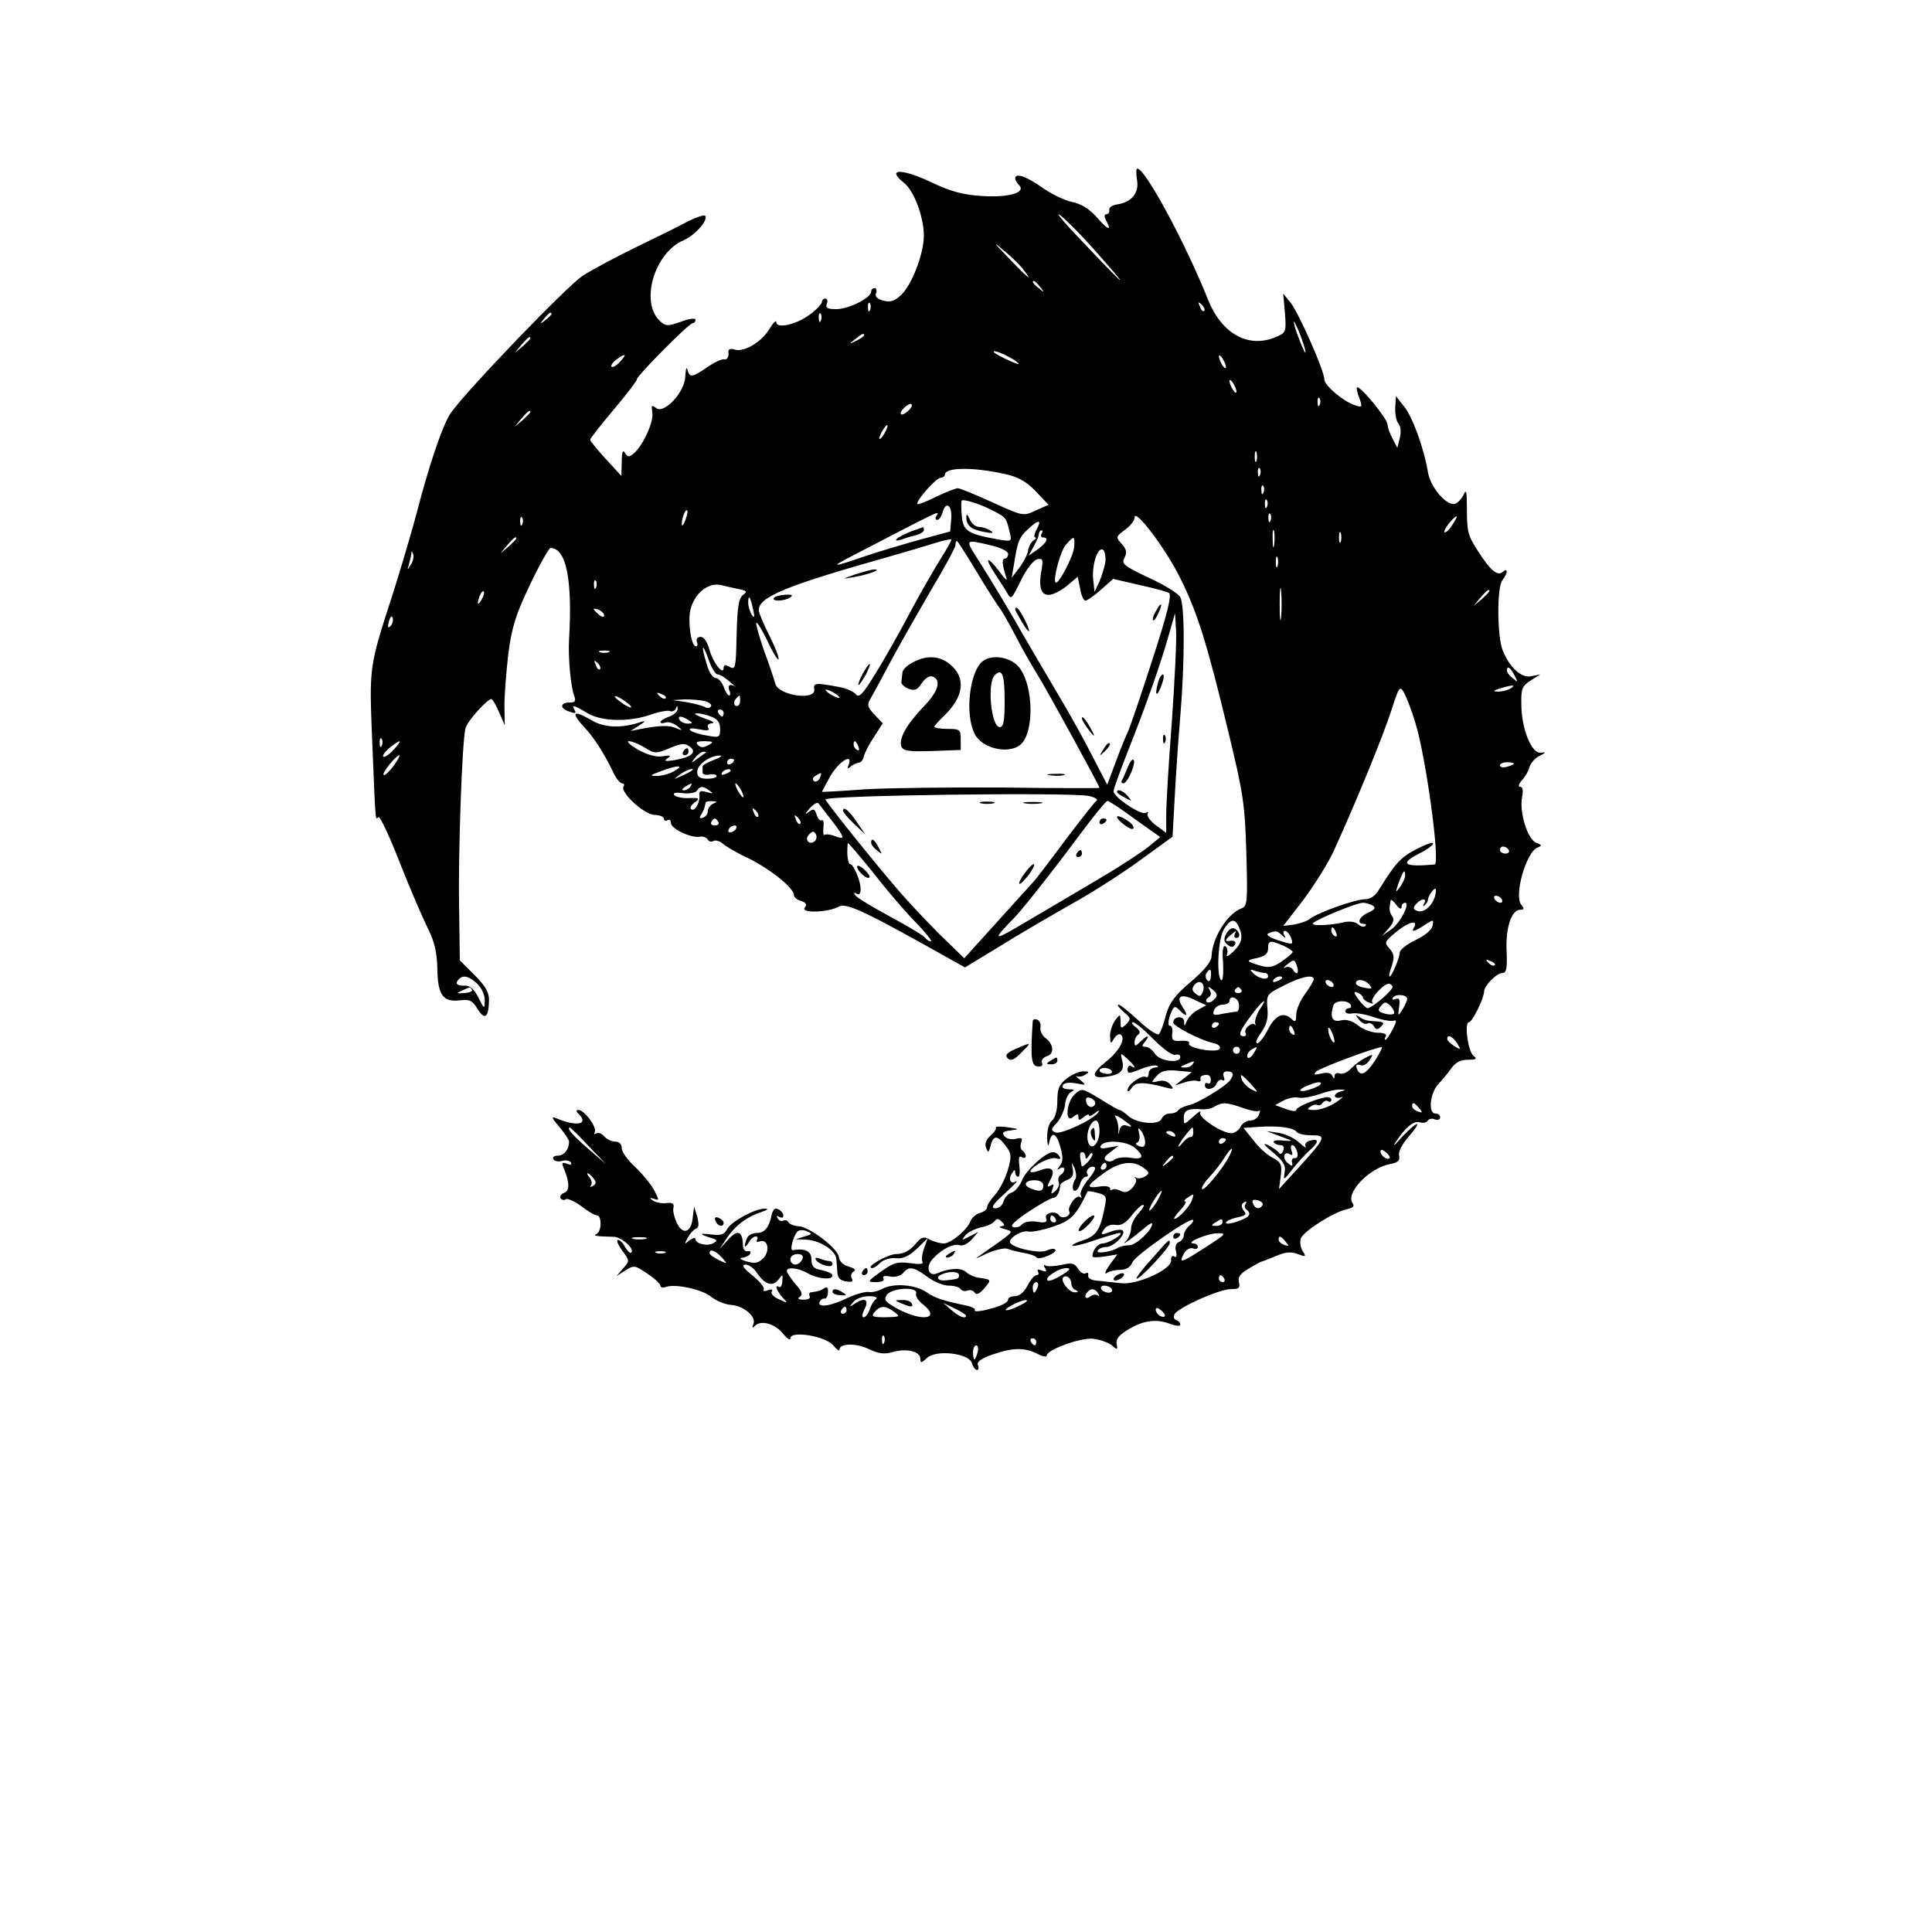 <?xml version="1.0" standalone="no"?>
<!DOCTYPE svg PUBLIC "-//W3C//DTD SVG 20010904//EN"
 "http://www.w3.org/TR/2001/REC-SVG-20010904/DTD/svg10.dtd">
<svg version="1.0" xmlns="http://www.w3.org/2000/svg"
 width="550pt" height="550pt" viewBox="0 0 550 550"
 preserveAspectRatio="xMidYMid meet">

<g transform="translate(0,550) scale(0.1,-0.1)"
fill="#000000" stroke="none">
<path d="M3237 4987 c6 -37 -16 -63 -57 -69 -14 -2 -24 -9 -22 -16 1 -6 -3
-12 -8 -12 -7 0 -7 -6 0 -20 16 -30 3 -24 -30 14 -20 22 -43 36 -68 41 -20 4
-58 22 -85 41 -45 32 -77 43 -77 26 0 -4 5 -13 11 -19 21 -21 -29 -36 -105
-31 -53 3 -89 13 -138 36 -89 43 -138 44 -84 1 28 -22 56 -97 56 -150 0 -51
-34 -140 -65 -169 -18 -17 -30 -21 -50 -16 -18 5 -25 12 -21 21 3 8 1 15 -4
15 -6 0 -10 -5 -10 -10 0 -18 -64 -50 -99 -50 -25 0 -32 3 -27 15 3 8 1 15 -4
15 -6 0 -10 -4 -10 -9 0 -6 -15 -22 -34 -36 -38 -29 -96 -42 -96 -22 0 7 -9
-2 -20 -20 -22 -37 -73 -67 -99 -58 -14 4 -19 1 -17 -12 0 -10 -4 -17 -11 -16
-7 2 -29 -8 -49 -22 -44 -30 -51 -31 -57 -7 -3 9 -5 1 -6 -19 -1 -45 -61 -110
-84 -90 -12 9 -13 7 -10 -13 5 -25 -26 -94 -52 -116 -14 -12 -18 -12 -26 1 -6
10 -9 2 -9 -26 l-1 -40 -44 48 c-25 27 -45 52 -45 55 0 4 31 43 68 87 37 44
66 82 65 85 -3 7 148 160 159 160 4 0 8 4 8 10 0 5 -19 3 -42 -6 -37 -13 -43
-13 -59 2 -58 53 -16 195 67 230 33 14 72 59 61 70 -3 3 -27 -5 -54 -19 -26
-14 -93 -47 -147 -73 -55 -27 -121 -62 -147 -79 -44 -28 -333 -329 -376 -391
-23 -34 -62 -149 -98 -289 -15 -55 -44 -154 -65 -220 -71 -220 -69 -208 -60
-435 10 -238 8 -212 18 -206 4 2 32 -57 61 -132 30 -76 66 -159 80 -187 18
-36 25 -67 26 -112 1 -75 16 -96 63 -91 29 4 37 0 52 -25 20 -32 31 -24 32 24
1 23 -9 41 -41 73 l-42 42 -2 150 c-3 146 8 469 18 510 4 20 62 84 74 84 3 0
13 -17 22 -38 l16 -37 -1 55 c0 30 5 97 11 148 10 77 21 112 62 198 27 57 54
104 58 104 45 0 63 -90 53 -260 -3 -53 5 -138 15 -162 5 -14 2 -18 -14 -18
-25 0 -28 -15 -5 -24 22 -8 26 -8 19 4 -9 15 1 12 37 -10 40 -24 117 -26 179
-5 24 9 49 13 55 11 7 -3 15 0 18 7 3 9 5 9 5 -1 1 -7 -10 -17 -24 -22 -14 -5
-25 -12 -25 -16 0 -3 6 -4 14 -1 8 3 22 -1 33 -9 17 -14 17 -15 -2 -7 -20 9
-47 8 -100 -2 l-30 -6 25 16 c18 12 19 14 5 10 -54 -19 -104 -17 -140 4 -54
32 -62 24 -20 -21 28 -30 57 -77 80 -125 8 -18 20 -33 26 -33 5 0 8 -4 4 -9
-10 -17 60 -81 89 -81 14 0 26 -5 26 -11 0 -5 5 -7 10 -4 6 3 10 0 10 -8 0
-16 56 -43 82 -39 9 2 19 -2 23 -8 3 -6 11 -8 16 -4 6 3 18 0 27 -8 9 -8 43
-28 76 -43 61 -31 126 -83 126 -103 0 -6 9 -14 21 -17 14 -5 17 -10 10 -19
-13 -16 66 -14 97 3 22 12 74 -13 318 -150 l41 -23 99 60 c54 34 149 89 209
123 61 34 149 91 196 126 l87 63 6 109 c3 59 10 164 16 233 13 158 13 316 0
340 -5 10 -45 35 -89 55 -72 34 -79 40 -70 57 8 15 6 24 -8 40 -17 19 -17 20
10 40 15 11 27 26 27 35 0 28 89 -90 129 -171 50 -100 77 -187 137 -436 43
-177 48 -209 52 -347 4 -142 3 -153 -14 -159 -40 -15 -83 -84 -85 -136 0 -15
-20 -40 -59 -73 -46 -39 -61 -60 -71 -95 -6 -25 -15 -49 -20 -54 -4 -4 -30 12
-57 38 -27 25 -53 46 -58 46 -5 -1 2 -9 14 -20 22 -18 22 -21 8 -36 -15 -14
-16 -13 -16 8 -1 22 -1 22 -15 4 -8 -11 -15 -31 -15 -45 1 -23 2 -24 11 -8 6
9 14 15 19 12 16 -10 -3 -47 -41 -77 -41 -33 -43 -48 -6 -44 45 5 59 17 52 45
-6 25 -6 25 14 7 22 -20 28 -32 11 -21 -5 3 -10 -1 -10 -9 0 -13 4 -13 36 0
20 8 41 13 47 10 7 -2 4 -5 -5 -5 -10 -1 -18 -8 -18 -17 0 -8 -4 -13 -8 -10
-12 7 -52 -22 -52 -37 0 -7 5 -4 11 5 10 18 33 19 94 3 26 -7 28 -6 17 7 -8
10 -21 14 -35 10 -21 -5 -21 -4 -5 14 13 15 27 19 59 16 l42 -4 -24 -19 -24
-19 25 8 c14 5 31 7 38 5 7 -3 11 -1 10 4 -2 4 0 9 5 11 16 5 24 1 24 -13 0
-8 -4 -12 -9 -9 -4 3 -8 0 -8 -5 0 -17 27 -13 34 5 3 8 10 12 16 9 6 -3 7 1 4
9 -4 11 0 16 10 16 17 0 20 -9 8 -25 -12 -17 -89 -64 -116 -71 -15 -3 -29 -10
-32 -15 -3 -5 -13 -9 -24 -9 -10 0 -20 -7 -23 -15 -8 -19 -70 -14 -95 8 -10 9
-21 17 -25 17 -3 0 -28 14 -56 32 -50 30 -52 31 -71 13 -25 -22 -29 -85 -5
-65 12 10 15 10 15 0 0 -10 3 -10 15 0 8 7 15 9 15 5 0 -4 8 -1 17 6 9 8 14 9
10 3 -12 -20 -105 -64 -122 -58 -14 6 -14 9 4 28 10 11 21 35 23 51 1 17 10
33 18 37 11 5 8 7 -8 7 -14 1 -21 5 -16 12 4 7 19 8 37 5 30 -6 30 -6 12 10
-11 8 -15 13 -10 10 6 -2 17 -1 25 5 12 7 11 9 -6 9 -12 0 -33 -9 -48 -21 -21
-16 -26 -29 -26 -64 0 -26 -6 -47 -15 -55 -9 -7 -14 -27 -14 -49 1 -23 3 -28
6 -13 7 33 21 27 32 -15 8 -27 7 -41 -2 -52 -9 -12 -9 -13 1 -7 6 4 12 3 12
-3 0 -5 -5 -13 -11 -16 -6 -4 -8 -13 -5 -20 3 -8 -2 -19 -10 -26 -12 -10 -13
-9 -8 6 5 13 4 16 -5 10 -10 -6 -11 -3 -2 14 17 30 6 42 -26 30 -38 -14 -40
-3 -3 20 18 10 40 17 48 13 10 -3 13 -1 8 6 -4 7 -12 12 -18 12 -21 0 -75 -49
-88 -79 -7 -17 -20 -33 -30 -36 -10 -3 -20 -15 -23 -25 -3 -11 -13 -20 -24
-20 -13 1 -7 11 27 42 25 23 40 38 33 35 -16 -10 -24 6 -12 23 6 10 9 11 9 3
0 -7 4 -13 8 -13 5 0 6 14 4 31 -3 22 -1 30 7 25 6 -4 11 -3 11 3 0 5 -4 12
-10 16 -5 3 -6 13 -3 22 5 13 2 15 -15 11 -12 -3 -26 0 -32 7 -9 11 -5 14 17
17 26 3 25 4 -9 9 -20 3 -35 2 -33 -1 2 -4 -5 -14 -15 -23 -13 -11 -17 -23
-13 -34 6 -16 8 -15 13 5 7 31 20 31 43 0 17 -22 17 -30 6 -69 -7 -24 -23 -55
-36 -70 -13 -14 -23 -30 -23 -36 0 -6 -9 -13 -20 -16 -11 -3 -23 -13 -27 -23
-10 -26 -55 -63 -76 -64 -10 0 -28 5 -40 11 -18 10 -24 8 -43 -15 -15 -17 -33
-26 -52 -26 -25 0 -92 -39 -69 -40 5 0 15 7 24 16 9 8 28 14 44 12 20 -2 37 6
59 27 l31 30 -10 -28 c-6 -16 -8 -33 -5 -39 4 -7 -8 -8 -35 -4 -36 5 -48 1
-83 -24 -40 -29 -40 -30 -14 -30 16 0 25 4 21 10 -4 7 3 9 19 6 14 -3 30 2 37
10 16 20 30 18 69 -11 19 -14 46 -25 61 -25 15 0 30 -4 34 -10 3 -5 12 -7 19
-4 8 3 17 0 21 -6 4 -7 13 -4 26 11 22 26 22 26 -11 31 -14 1 -31 9 -39 16
-14 14 -49 12 -83 -3 -26 -11 -34 20 -11 43 25 27 59 43 75 37 8 -3 23 4 34
16 l19 22 -25 -13 c-23 -12 -24 -12 -12 3 7 9 28 19 45 23 18 3 35 12 39 18 5
8 11 7 20 -2 9 -9 9 -12 -2 -13 -8 -1 -4 -4 10 -8 25 -7 25 -7 -16 -37 -23
-16 -50 -35 -60 -42 -11 -7 1 -3 24 9 25 11 51 17 60 14 10 -4 31 -9 47 -12
17 -3 32 -8 35 -12 3 -5 17 -3 33 4 15 6 25 14 21 18 -4 3 -14 2 -24 -3 -17
-9 -87 4 -103 20 -12 11 30 39 51 34 9 -2 41 4 70 14 51 17 65 31 98 100 1 2
14 0 29 -4 23 -6 26 -10 21 -35 -13 -70 -24 -87 -63 -100 -19 -6 -32 -13 -30
-15 3 -3 32 4 66 16 33 11 64 20 68 20 16 -1 -31 -30 -48 -30 -14 0 -29 -19
-29 -37 0 -3 16 -3 35 0 l36 6 -23 -31 c-12 -18 -15 -27 -7 -22 7 5 25 9 39 9
16 0 29 8 34 22 9 20 164 128 172 120 3 -2 -2 -10 -11 -17 -8 -7 -15 -19 -15
-27 0 -7 -6 -16 -14 -19 -8 -3 -12 -13 -8 -26 3 -13 1 -19 -5 -15 -6 4 -10 -1
-9 -11 2 -26 -98 -71 -143 -65 -20 2 -49 5 -66 7 -18 1 -29 7 -27 15 1 7 -2
10 -7 6 -6 -3 -16 3 -22 13 -10 16 -18 18 -47 11 -20 -4 -40 -5 -45 -2 -6 4
-7 1 -2 -7 6 -10 4 -12 -9 -7 -10 4 -15 3 -11 -3 3 -6 2 -10 -4 -10 -6 0 -17
-13 -26 -30 -9 -18 -23 -30 -35 -30 -11 0 -20 -4 -20 -9 0 -10 -21 -20 -67
-31 -18 -4 -31 -4 -28 0 3 4 -8 10 -23 13 -67 14 -89 21 -114 38 -31 22 -94
27 -126 10 -13 -7 -30 -11 -40 -9 -9 1 -35 -6 -57 -16 -48 -24 -88 -30 -82
-13 3 7 9 11 14 10 5 -1 10 7 10 18 1 13 -2 17 -10 12 -12 -8 -17 -9 -38 -12
-5 0 -7 -5 -4 -11 3 -6 -4 -10 -17 -10 -15 0 -19 3 -11 8 9 6 6 16 -12 36 -14
16 -25 33 -25 38 0 12 32 9 60 -7 28 -16 70 -20 70 -6 0 5 -13 11 -30 15 -24
4 -30 11 -30 31 0 23 -18 32 -53 26 -10 -2 1 39 13 53 5 5 17 5 27 1 16 -7 15
-9 -7 -15 l-25 -8 28 -1 c40 -1 87 -31 88 -56 1 -11 2 -29 3 -40 1 -13 9 -21
25 -23 16 -3 21 0 16 8 -4 7 -2 16 5 20 8 5 3 9 -13 14 -16 4 -27 14 -29 28
-4 25 -84 86 -115 87 -12 1 -25 6 -28 11 -4 6 -10 8 -15 5 -5 -3 -12 0 -16 6
-4 8 -3 9 4 5 7 -4 12 -3 12 3 0 12 -19 25 -26 18 -3 -3 -7 -11 -8 -19 -7 -33
-20 -48 -41 -48 -13 0 -26 -7 -29 -16 -9 -24 -7 -31 5 -12 5 10 15 18 20 18 6
0 7 -4 4 -10 -3 -5 0 -7 8 -4 23 8 30 -27 10 -48 -14 -14 -24 -16 -48 -9 -17
5 -22 10 -13 10 9 1 20 6 23 11 4 6 1 9 -7 8 -7 -2 -13 6 -13 17 -1 40 -15 46
-41 17 l-25 -27 22 33 c25 36 59 60 98 72 17 6 20 9 8 9 -26 1 -95 -36 -107
-58 -8 -16 -18 -19 -48 -15 -34 4 -32 0 8 -12 12 -4 12 -7 1 -13 -16 -10 -51
-2 -51 11 0 6 -7 4 -17 -3 -15 -13 -15 -12 -5 8 7 12 17 23 23 25 9 3 9 13 4
34 l-9 29 -4 -32 c-4 -42 -28 -50 -45 -15 -7 15 -12 34 -10 43 3 12 -2 16 -20
14 -13 -2 -30 2 -38 7 -11 8 -11 9 3 5 15 -5 15 -4 0 25 -9 17 -34 47 -54 66
-21 19 -38 43 -38 53 0 12 -7 19 -19 19 -10 0 -24 7 -31 15 -7 8 -17 12 -23 8
-5 -3 -7 -1 -4 4 8 12 -29 63 -46 63 -8 0 -7 -4 1 -12 29 -29 -7 -36 -63 -12
-17 7 -15 2 8 -25 15 -18 27 -36 27 -41 0 -22 -14 -40 -32 -40 -11 0 -16 -5
-13 -10 4 -6 15 -8 25 -5 10 3 21 1 25 -4 4 -7 -1 -8 -11 -4 -14 5 -16 3 -9
-13 17 -41 17 -64 1 -70 -9 -3 -13 -10 -10 -15 3 -5 10 -7 15 -3 5 3 25 -6 44
-20 18 -14 38 -26 44 -26 15 0 14 -47 -1 -53 -12 -5 0 -7 49 -8 22 0 61 -35
50 -45 -3 -3 -10 4 -17 15 -6 12 -15 21 -21 21 -5 0 0 -13 12 -30 22 -29 22
-30 3 -51 l-19 -22 25 16 c25 16 28 15 63 -9 20 -13 37 -29 37 -34 0 -5 7 -7
15 -4 26 10 103 -6 130 -28 15 -12 40 -22 57 -23 36 -3 71 -33 63 -54 -5 -12
-3 -13 5 -5 17 17 58 5 80 -24 11 -13 20 -19 20 -12 0 23 101 6 122 -20 10
-12 18 -18 18 -12 0 18 48 19 84 1 28 -13 44 -15 68 -8 39 11 78 2 78 -19 0
-13 3 -13 19 2 27 25 121 13 128 -15 3 -10 9 -19 14 -19 5 0 6 6 3 14 -4 9 10
19 42 30 58 20 91 20 127 2 15 -8 27 -10 27 -5 0 16 92 50 130 48 19 -2 43
-10 54 -18 17 -15 18 -14 15 3 -3 14 7 26 36 43 43 25 79 29 119 13 15 -5 26
-6 26 -1 0 5 -5 11 -12 13 -7 3 -8 10 -4 17 13 20 127 71 160 71 23 0 27 3 23
20 -4 14 4 24 27 38 17 10 33 19 36 20 3 0 22 8 42 16 27 12 44 13 62 6 24 -9
25 -8 14 9 -6 10 -8 26 -5 35 8 21 93 75 130 83 18 4 24 9 18 17 -22 28 45
100 106 112 23 4 29 10 26 24 -3 10 8 32 27 54 18 20 28 36 24 36 -5 0 -24
-17 -43 -37 -18 -21 -27 -29 -20 -18 29 45 53 65 70 60 10 -3 20 -1 23 4 4 6
13 8 21 4 8 -3 15 0 15 6 0 6 -6 11 -14 11 -21 0 -15 59 9 84 11 12 28 32 37
45 12 17 27 24 47 24 24 0 27 3 16 11 -16 12 -27 96 -13 96 9 0 42 66 43 87 0
17 36 53 52 53 12 0 14 14 12 63 -3 66 14 117 39 117 11 0 12 3 3 14 -22 26
14 151 46 163 14 6 13 7 -4 14 -24 9 -48 86 -40 129 4 19 2 30 -5 30 -7 0 -5
7 4 18 9 9 19 26 22 38 4 12 16 26 29 32 19 10 19 11 3 9 -26 -3 -55 69 -55
138 -1 44 2 52 27 68 l27 17 -25 -5 c-28 -7 -62 24 -82 73 -16 40 -17 180 -1
200 17 22 16 37 0 23 -15 -12 -36 7 -72 64 -26 41 -29 51 -29 119 0 46 -2 55
-9 38 -5 -11 -16 -23 -24 -26 -23 -9 -71 46 -78 90 -11 67 -44 158 -68 187
l-23 29 -2 -32 c-1 -18 3 -39 9 -46 7 -8 8 -25 4 -41 l-7 -28 -13 25 c-8 14
-14 32 -15 41 0 17 -79 113 -87 106 -2 -2 1 -16 7 -31 9 -25 8 -27 -12 -20
-33 10 -88 57 -88 74 1 23 -72 187 -95 217 l-22 27 5 -55 c4 -52 3 -56 -22
-67 -79 -36 -157 5 -197 105 -63 158 -178 372 -201 373 -4 0 -4 -15 -1 -33z
m-128 -191 c118 -133 105 -124 -34 23 -50 52 -74 82 -55 67 19 -16 59 -56 89
-90z m-196 -63 c30 -38 14 -26 -43 34 -42 43 -45 48 -15 22 23 -18 49 -44 58
-56z m48 -50 c13 -16 12 -17 -3 -4 -17 13 -22 21 -14 21 2 0 10 -8 17 -17z
m-484 -65 c-3 -8 -6 -5 -6 6 -1 11 2 17 5 13 3 -3 4 -12 1 -19z m951 -3 c-3
-3 -9 2 -12 12 -6 14 -5 15 5 6 7 -7 10 -15 7 -18z m-1858 -9 c0 -2 -8 -10
-17 -17 -16 -13 -17 -12 -4 4 13 16 21 21 21 13z m767 -18 c-3 -8 -6 -5 -6 6
-1 11 2 17 5 13 3 -3 4 -12 1 -19z m1377 -78 c5 -20 3 -19 -8 5 -7 17 -16 41
-20 55 -5 20 -3 19 8 -5 7 -16 16 -41 20 -55z m-1254 35 c0 -2 -10 -9 -22 -15
-22 -11 -22 -10 -4 4 21 17 26 19 26 11z m-950 -8 c0 -2 -10 -12 -22 -23 l-23
-19 19 23 c18 21 26 27 26 19z m1360 -52 c17 -9 30 -18 30 -21 0 -4 -59 23
-69 32 -10 9 13 3 39 -11z m-1105 -15 c-10 -11 -21 -17 -24 -14 -3 3 3 12 13
20 28 20 32 17 11 -6z m1725 -15 c0 -5 -5 -3 -10 5 -5 8 -10 20 -10 25 0 6 5
3 10 -5 5 -8 10 -19 10 -25z m30 -70 c0 -5 -5 -3 -10 5 -5 8 -10 20 -10 25 0
6 5 3 10 -5 5 -8 10 -19 10 -25z m237 -37 c-3 -8 -6 -5 -6 6 -1 11 2 17 5 13
3 -3 4 -12 1 -19z m-1167 -13 c-7 -8 -17 -15 -22 -15 -6 0 -5 7 2 15 7 8 17
15 22 15 6 0 5 -7 -2 -15z m-1080 -8 c0 -2 -10 -12 -22 -23 l-23 -19 19 23
c18 21 26 27 26 19z m1010 -57 c-6 -11 -13 -20 -16 -20 -2 0 0 9 6 20 6 11 13
20 16 20 2 0 0 -9 -6 -20z m1057 -82 c-3 -7 -5 -2 -5 12 0 14 2 19 5 13 2 -7
2 -19 0 -25z m-714 -38 c34 -7 59 -21 85 -48 l37 -39 -36 -16 c-36 -17 -36
-17 -124 23 -48 22 -92 40 -98 40 -7 0 -34 -11 -62 -24 -27 -14 -51 -23 -53
-21 -7 7 53 75 66 75 6 0 12 4 12 9 0 21 82 22 173 1z m724 -2 c-3 -8 -6 -5
-6 6 -1 11 2 17 5 13 3 -3 4 -12 1 -19z m10 -50 c-3 -8 -6 -5 -6 6 -1 11 2 17
5 13 3 -3 4 -12 1 -19z m-770 -52 c36 -18 38 -20 47 -60 7 -28 7 -28 -31 -22
-88 16 -101 24 -105 67 -2 22 -2 42 0 44 5 5 54 -10 89 -29z m780 12 c-3 -8
-6 -5 -6 6 -1 11 2 17 5 13 3 -3 4 -12 1 -19z m-899 -35 l-3 -36 -85 -23 c-47
-13 -118 -34 -159 -48 -93 -32 -100 -32 -34 2 262 136 249 130 238 112 -3 -5
-2 -10 3 -10 5 0 12 9 15 20 9 35 28 23 25 -17z m-757 -4 c-5 -13 -10 -19 -10
-12 -1 15 10 45 15 40 3 -2 0 -15 -5 -28z m1666 -1 c-3 -8 -6 -5 -6 6 -1 11 2
17 5 13 3 -3 4 -12 1 -19z m-2130 -10 c-3 -8 -6 -5 -6 6 -1 11 2 17 5 13 3 -3
4 -12 1 -19z m2647 -3 c-9 -14 -19 -23 -22 -20 -5 4 26 45 35 45 2 0 -4 -11
-13 -25z m-1184 -14 c-6 -12 -7 -21 -3 -21 4 0 2 -4 -4 -8 -7 -4 -14 -17 -16
-28 -1 -11 -13 -34 -25 -50 l-22 -29 6 35 c11 70 15 80 41 104 31 29 40 27 23
-3z m677 -43 c-2 -13 -4 -5 -4 17 -1 22 1 32 4 23 2 -10 2 -28 0 -40z m-662
32 c-3 -5 -1 -10 4 -10 18 0 12 -14 -15 -34 l-26 -18 13 23 c7 13 14 27 15 32
3 15 4 17 10 17 3 0 2 -4 -1 -10z m852 -22 c-3 -7 -5 -2 -5 12 0 14 2 19 5 13
2 -7 2 -19 0 -25z m-2347 9 c0 -2 -10 -12 -22 -23 l-23 -19 19 23 c18 21 26
27 26 19z m1207 -59 c-18 -29 -58 -98 -87 -153 -29 -55 -73 -133 -98 -173 -36
-59 -47 -70 -56 -58 -6 7 -27 17 -46 20 -68 13 -75 12 -72 -6 6 -34 -103 -18
-111 16 -3 11 -17 54 -32 94 -14 41 -24 76 -22 79 3 2 17 -21 32 -52 14 -31
29 -55 31 -52 3 3 -8 32 -25 66 -17 33 -31 67 -31 74 0 38 79 70 370 152 52
15 113 33 135 40 22 7 42 11 43 9 2 -1 -12 -26 -31 -56z m381 35 c-2 -26 -45
-109 -53 -101 -8 8 14 91 30 108 23 26 25 25 23 -7z m-278 -70 c29 -49 59 -95
65 -103 7 -8 27 -44 46 -80 18 -36 48 -87 65 -115 26 -42 174 -312 174 -318 0
-1 -123 -1 -272 1 -150 1 -328 -1 -395 -5 -68 -5 -123 -8 -123 -7 0 1 11 21
24 45 24 41 65 67 52 32 -5 -12 -3 -13 6 -5 7 6 18 10 23 11 6 0 12 8 14 17 2
10 15 35 29 56 l25 39 -24 25 c-19 20 -21 28 -12 43 6 10 32 58 58 107 26 49
79 141 116 205 38 63 69 121 69 127 0 7 2 12 4 12 2 0 27 -39 56 -87z m39 75
c30 -7 51 -17 51 -25 0 -7 -4 -13 -9 -13 -10 0 -8 -19 4 -55 4 -11 -5 -3 -20
18 -35 46 -44 42 -13 -6 13 -19 28 -43 34 -53 13 -22 12 -24 44 41 14 27 33
51 43 53 16 3 17 -1 12 -31 -10 -53 0 -77 30 -69 13 4 35 17 48 29 l25 21 7
-34 c3 -19 10 -34 15 -34 5 0 25 14 44 31 l35 31 73 -17 c41 -9 79 -19 86 -23
8 -6 -4 -57 -48 -192 -33 -102 -64 -194 -70 -205 -5 -11 -21 -49 -34 -85 l-24
-64 -41 79 c-22 44 -66 123 -97 175 -31 52 -73 124 -94 160 -50 88 -99 169
-137 229 -36 56 -36 56 36 39z m328 -46 c-2 -15 -10 -40 -17 -57 l-14 -30 -4
36 c-4 41 13 93 28 84 5 -3 8 -18 7 -33z m-1977 -9 c-11 -17 -11 -17 -6 0 3
10 6 24 7 30 0 9 2 9 5 0 3 -7 0 -20 -6 -30z m2467 -5 c-3 -7 -5 -2 -5 12 0
14 2 19 5 13 2 -7 2 -19 0 -25z m-1940 -60 c-3 -8 -6 -5 -6 6 -1 11 2 17 5 13
3 -3 4 -12 1 -19z m1950 -85 c-2 -21 -4 -4 -4 37 0 41 2 58 4 38 2 -21 2 -55
0 -75z m-1544 80 c24 -5 25 -7 12 -17 -12 -9 -16 -34 -18 -113 -2 -93 -3 -100
-19 -92 -12 7 -18 6 -18 -2 0 -24 -30 14 -40 50 -6 23 -16 38 -25 38 -9 0 -14
-6 -11 -14 3 -7 2 -13 -3 -13 -13 0 -23 67 -16 102 11 49 52 82 90 72 11 -3
33 -8 48 -11z m-732 -30 c-12 -20 -14 -14 -5 12 4 9 9 14 11 11 3 -2 0 -13 -6
-23z m2869 24 c0 -2 -10 -12 -22 -23 l-23 -19 19 23 c18 21 26 27 26 19z
m-2096 -52 c5 -22 4 -26 -4 -15 -5 8 -10 24 -10 34 0 26 6 18 14 -19z m-424
-17 c0 -6 -6 -5 -15 2 -8 7 -15 14 -15 16 0 2 7 1 15 -2 8 -4 15 -11 15 -16z
m-608 -30 c-8 -8 -9 -4 -5 13 4 13 8 18 11 10 2 -7 -1 -18 -6 -23z m2224 -272
c-9 -116 -16 -235 -16 -264 l0 -53 -30 22 c-16 12 -26 27 -23 32 3 6 1 7 -5 3
-13 -8 -91 44 -92 61 0 7 19 59 41 115 47 118 93 246 117 333 l17 59 3 -49 c2
-27 -4 -144 -12 -259z m-1293 134 c7 0 23 -10 37 -23 14 -12 21 -19 16 -14
-16 12 -26 8 -20 -8 4 -8 3 -15 0 -15 -4 0 -11 11 -16 25 -5 14 -16 25 -23 25
-8 0 -19 17 -25 39 -17 55 -13 64 5 14 8 -24 20 -43 26 -43z m-310 63 c-7 -2
-19 -2 -25 0 -7 3 -2 5 12 5 14 0 19 -2 13 -5z m-25 -48 c-3 -3 -9 2 -12 12
-6 14 -5 15 5 6 7 -7 10 -15 7 -18z m2603 -17 c11 -21 11 -22 -4 -9 -10 7 -17
17 -17 22 0 15 9 10 21 -13z m-282 -135 c30 -95 72 -402 55 -404 -88 -8 -101
2 -44 31 22 11 40 24 40 29 0 5 -22 -3 -49 -17 -45 -24 -58 -39 -105 -114 -10
-18 -25 -28 -40 -28 -28 0 -134 -38 -156 -55 -8 -7 -29 -14 -46 -17 l-31 -4
58 75 c31 42 71 105 87 141 66 145 141 329 163 398 22 68 24 71 36 50 7 -13
22 -51 32 -85z m271 97 c-8 -5 -24 -9 -35 -9 -16 1 -16 2 5 9 35 11 48 11 30
0z m-1910 -26 c0 -2 -9 0 -20 6 -11 6 -20 13 -20 16 0 2 9 0 20 -6 11 -6 20
-13 20 -16z m-495 -2 c-3 -3 -11 0 -18 7 -9 10 -8 11 6 5 10 -3 15 -9 12 -12z
m-99 -23 c3 -6 -5 -3 -20 6 -14 10 -26 19 -26 22 0 7 39 -17 46 -28z m311 16
c0 -8 -4 -15 -9 -15 -10 0 -11 14 -1 23 9 10 10 9 10 -8z m-100 -1 c13 -4 20
-10 17 -15 -3 -5 -11 -6 -17 -2 -7 4 -30 10 -52 14 l-40 6 35 2 c19 0 45 -2
57 -5z m53 -34 c0 -5 -2 -10 -4 -10 -3 0 -8 5 -11 10 -3 6 -1 10 4 10 6 0 11
-4 11 -10z m-36 -10 c19 -7 26 -17 26 -35 0 -24 -2 -26 -37 -19 -21 3 -42 10
-48 15 -5 6 4 7 24 3 25 -5 32 -4 27 4 -4 7 0 12 11 13 10 1 0 7 -22 14 -22 8
-32 14 -23 14 9 1 28 -3 42 -9z m-64 -10 c13 -8 13 -10 -2 -10 -9 0 -20 5 -23
10 -8 13 5 13 25 0z m-873 -72 c-3 -8 -6 -5 -6 6 -1 11 2 17 5 13 3 -3 4 -12
1 -19z m33 -13 c-13 -14 -26 -22 -29 -19 -3 3 5 14 18 25 33 27 39 24 11 -6z
m715 7 c29 -18 32 -18 71 -2 33 14 43 15 57 5 22 -16 7 -30 -43 -39 -26 -4
-31 -3 -20 5 12 8 9 10 -14 6 -18 -3 -43 4 -70 19 -22 13 -34 24 -26 24 8 0
29 -8 45 -18z m182 7 c-14 -8 -22 -8 -30 0 -8 8 -3 11 19 11 25 -1 27 -2 11
-11z m427 -5 c3 -8 2 -12 -4 -9 -6 3 -10 10 -10 16 0 14 7 11 14 -7z m-435
-17 c-2 -1 -13 -9 -24 -17 -19 -14 -19 -14 -6 3 7 9 18 17 24 17 6 0 8 -1 6
-3z m-889 -38 c-12 -16 -25 -28 -28 -25 -5 6 36 56 45 56 3 0 -5 -14 -17 -31z
m913 18 c-18 -7 -33 -15 -33 -19 0 -5 0 -12 0 -17 0 -6 9 -8 20 -6 11 2 20 0
20 -4 0 -5 -13 -8 -28 -8 -22 1 -28 6 -27 22 2 20 38 45 65 44 8 0 0 -6 -17
-12z m57 -1 c0 -3 -4 -8 -10 -11 -5 -3 -10 -1 -10 4 0 6 5 11 10 11 6 0 10 -2
10 -4z m2220 -10 c0 -2 -9 -6 -20 -9 -11 -3 -20 -1 -20 4 0 5 9 9 20 9 11 0
20 -2 20 -4z m-2390 -21 c-14 -8 -36 -14 -50 -14 -22 0 -20 2 10 13 47 18 71
19 40 1z m49 1 c-2 -2 -15 -9 -29 -15 -24 -11 -24 -11 -6 3 16 13 49 24 35 12z
m111 0 c0 -2 -7 -7 -16 -10 -8 -3 -12 -2 -9 4 6 10 25 14 25 6z m254 -21 c-4
-8 -11 -12 -16 -9 -6 4 -5 10 3 15 19 12 19 11 13 -6z m-369 -25 c-3 -5 -12
-10 -18 -10 -7 0 -6 4 3 10 19 12 23 12 15 0z m145 -10 c6 -11 8 -20 6 -20 -3
0 -10 9 -16 20 -6 11 -8 20 -6 20 3 0 10 -9 16 -20z m-90 -1 c12 -8 10 -9 -8
-4 -16 5 -23 3 -21 -7 3 -20 -12 -49 -23 -42 -5 3 -1 12 9 19 16 12 15 14 -15
13 -18 -1 -37 3 -42 8 -6 6 2 9 24 6 18 -2 37 1 40 7 9 14 17 14 36 0z m1080
-15 c17 -4 27 -10 22 -13 -5 -3 -44 -53 -88 -111 -43 -58 -83 -110 -89 -117
-5 -6 -53 -58 -105 -116 l-95 -105 -73 71 c-40 40 -97 101 -127 137 -84 99
-195 239 -195 244 0 12 695 21 750 10z m-1070 -22 c-8 -4 -15 -13 -15 -21 0
-8 -6 -16 -14 -19 -10 -3 -11 0 -5 9 5 8 9 17 10 22 1 4 2 9 3 12 0 3 9 5 19
4 14 0 14 -2 2 -7z m338 -48 c38 -50 39 -56 8 -44 -13 5 -26 6 -29 3 -3 -2 -4
7 -3 21 2 14 0 23 -5 21 -4 -3 -11 4 -14 15 -6 18 -9 19 -23 8 -12 -9 -11 -6
2 10 11 12 22 19 26 15 4 -5 21 -27 38 -49z m863 4 l72 -51 -34 -28 c-19 -15
-81 -56 -139 -90 -58 -34 -150 -89 -205 -121 -101 -60 -104 -59 -35 12 22 23
110 134 175 222 44 59 83 108 88 108 4 0 39 -23 78 -52z m-1073 7 c-3 -3 -9 2
-12 12 -6 14 -5 15 5 6 7 -7 10 -15 7 -18z m120 -20 c-3 -3 -9 2 -12 12 -6 14
-5 15 5 6 7 -7 10 -15 7 -18z m-233 5 c3 -5 -1 -10 -10 -10 -9 0 -13 5 -10 10
3 6 8 10 10 10 2 0 7 -4 10 -10z m50 -20 c-3 -5 -11 -10 -16 -10 -6 0 -7 5 -4
10 3 6 11 10 16 10 6 0 7 -4 4 -10z m225 -34 c-14 -14 -32 3 -17 18 9 10 14
11 19 2 4 -6 3 -15 -2 -20z m168 -93 c38 -49 92 -112 120 -140 28 -29 47 -53
42 -53 -5 0 -11 4 -15 9 -3 6 -48 33 -100 61 -52 28 -98 56 -101 62 -4 7 -2 8
4 4 8 -5 12 0 12 13 0 23 -20 71 -30 71 -4 0 -7 14 -8 30 0 17 1 30 2 30 2 0
35 -39 74 -87z m1807 67 c3 -5 -1 -10 -9 -10 -9 0 -16 5 -16 10 0 6 4 10 9 10
6 0 13 -4 16 -10z m-295 -73 c0 -7 -7 -22 -15 -33 -13 -17 -13 -16 -3 14 13
34 18 40 18 19z m85 -59 c-9 -29 -33 -48 -51 -41 -11 4 -12 9 -3 19 14 17 33
18 23 2 -4 -8 -3 -10 2 -5 5 5 9 12 9 15 0 10 15 32 21 32 3 0 2 -10 -1 -22z
m190 -8 c3 -5 2 -10 -4 -10 -5 0 -13 5 -16 10 -3 6 -2 10 4 10 5 0 13 -4 16
-10z m-285 -22 c0 6 4 12 10 12 16 0 -15 -60 -41 -77 l-24 -17 19 22 c13 15
16 26 9 34 -8 12 -9 19 -4 45 0 4 8 -2 16 -13 8 -11 15 -14 15 -6z m-82 4 c9
-6 6 -12 -13 -20 -26 -12 -34 -32 -13 -32 6 0 8 -3 5 -6 -4 -4 -13 -2 -21 5
-8 7 -25 9 -38 6 -41 -10 -99 -12 -90 -3 12 12 124 58 142 58 8 0 21 -4 28 -8z
m-382 -59 c14 -31 10 -47 -15 -72 -15 -14 -22 -17 -18 -8 3 9 1 19 -4 23 -8 4
-10 -12 -7 -49 1 -31 -1 -52 -6 -47 -14 14 -8 121 9 146 18 28 30 30 41 7z
m499 -4 c-9 -14 3 -11 31 8 25 16 26 16 22 -3 -2 -11 -22 -28 -48 -40 -25 -12
-45 -28 -45 -35 -1 -17 -23 -69 -29 -69 -3 0 0 14 6 30 8 25 7 34 -6 49 -16
18 -15 20 20 49 34 28 63 35 49 11z m-221 -15 c3 -8 2 -12 -4 -9 -6 3 -10 10
-10 16 0 14 7 11 14 -7z m-155 -6 c11 -10 13 -10 7 0 -4 6 -3 12 2 12 10 0 25
-30 19 -36 -1 -2 -20 3 -41 10 -24 8 -33 16 -25 19 21 8 24 8 38 -5z m4 -30
c15 -7 27 -15 27 -18 0 -3 -14 -15 -31 -27 -25 -17 -37 -19 -61 -12 -42 12
-43 15 -8 22 21 5 30 12 30 27 0 23 6 24 43 8z m40 -78 c-2 -2 -8 2 -12 9 -5
8 -15 10 -22 7 -8 -4 -5 0 6 9 18 14 20 14 26 -2 4 -10 5 -20 2 -23z m562 22
c-3 -3 -11 0 -18 7 -9 10 -8 11 6 5 10 -3 15 -9 12 -12z m-808 -32 c-1 -12 -5
-16 -10 -11 -5 5 -6 14 -3 20 11 16 15 13 13 -9z m154 10 c5 0 9 -4 9 -9 0
-13 -28 -7 -43 9 -10 10 -9 12 6 6 10 -3 23 -6 28 -6z m-2243 -30 c13 -12 22
-32 22 -48 -1 -26 -1 -26 -18 8 -13 25 -24 35 -40 34 -22 -1 -28 7 -15 19 11
12 29 8 51 -13z m2292 16 c0 -2 -7 -7 -16 -10 -8 -3 -12 -2 -9 4 6 10 25 14
25 6z m90 -4 c0 -4 -11 -23 -25 -42 -14 -19 -25 -45 -25 -59 0 -19 -3 -22 -12
-13 -23 23 -47 13 -68 -28 -11 -22 -25 -40 -31 -40 -6 0 -1 14 11 30 16 23 21
42 18 70 -3 38 -2 40 46 64 50 26 86 33 86 18z m-316 -36 c-5 -13 -9 -14 -20
-5 -11 9 -12 15 -3 26 15 17 32 2 23 -21z m371 24 c3 -5 2 -10 -4 -10 -5 0
-13 5 -16 10 -3 6 -2 10 4 10 5 0 13 -4 16 -10z m104 -4 c9 -11 6 -12 -14 -8
-14 2 -25 8 -25 13 0 14 26 11 39 -5z m65 -4 c5 -8 -57 -62 -71 -62 -4 0 -16
12 -26 25 -14 20 -15 24 -2 19 8 -3 15 -10 15 -14 0 -4 8 -11 17 -14 10 -4 14
-4 10 0 -4 4 3 18 15 31 23 24 34 28 42 15z m-2620 -10 c2 -4 -7 -8 -22 -9
-24 -2 -24 -1 -7 7 11 5 21 9 22 9 1 1 4 -3 7 -7z m2113 -27 c-7 -7 -16 -11
-21 -8 -4 3 -3 9 4 13 8 5 9 13 4 21 -7 12 -5 12 9 1 13 -11 14 -17 4 -27z
m77 27 c3 -5 -1 -9 -9 -9 -8 0 -12 4 -9 9 3 4 7 8 9 8 2 0 6 -4 9 -8z m-124
-57 c-13 -7 -27 -21 -31 -31 -7 -17 -8 -17 -8 -2 -1 18 -31 15 -31 -3 0 -10
74 -49 112 -58 16 -3 24 -10 20 -17 -9 -13 -95 3 -87 16 3 5 -7 8 -22 7 -24
-2 -28 2 -26 21 2 12 -1 22 -7 22 -5 0 -5 12 1 30 10 26 13 28 26 15 22 -23
27 -18 9 9 -20 31 -3 39 38 18 l30 -14 -24 -13z m596 30 c-1 -5 -7 -19 -14
-30 -12 -19 -13 -18 -9 8 3 21 1 27 -10 23 -8 -3 -11 -2 -8 3 7 13 43 10 41
-4z m-479 -15 c1 -11 -2 -20 -6 -20 -5 0 -23 -3 -40 -6 -26 -6 -30 -4 -25 10
3 9 15 16 25 16 10 0 19 5 19 10 0 19 26 10 27 -10z m59 -14 c-9 -14 -14 -31
-13 -38 2 -7 2 -9 -1 -5 -2 4 -10 3 -18 -4 -8 -6 -11 -15 -8 -20 3 -5 0 -9 -5
-9 -18 0 -13 14 20 58 33 45 52 58 25 18z m259 14 c3 -5 1 -10 -4 -10 -6 0
-11 -4 -11 -9 0 -6 9 -8 20 -6 11 2 39 -3 62 -11 23 -8 48 -12 55 -10 10 4 9
-2 -2 -24 -9 -17 -18 -30 -21 -30 -3 0 -2 5 1 10 4 6 -6 10 -23 10 -16 0 -41
9 -55 20 -17 14 -34 19 -50 15 -24 -6 -32 9 -21 43 4 14 40 16 49 2z m123 -26
c-4 -3 -16 -3 -28 1 -17 5 -19 9 -9 21 11 13 14 13 28 0 8 -9 12 -18 9 -22z
m-684 -73 c28 -28 55 -47 62 -44 8 3 14 0 14 -6 0 -20 -59 -12 -72 9 -7 11
-19 20 -27 20 -11 0 -11 3 -1 15 16 20 6 19 -14 -1 -14 -13 -16 -14 -16 0 0 8
5 18 11 21 6 5 4 12 -8 21 -10 7 -13 14 -8 14 6 0 33 -22 59 -49z m186 45 c0
-3 -4 -8 -10 -11 -5 -3 -10 -1 -10 4 0 6 5 11 10 11 6 0 10 -2 10 -4z m214
-22 c3 -8 2 -12 -4 -9 -6 3 -10 10 -10 16 0 14 7 11 14 -7z m115 -29 c0 -5 -4
-3 -9 5 -5 8 -9 22 -9 30 0 16 17 -16 18 -35z m349 -5 c12 -19 11 -20 -8 -8
-11 7 -20 16 -20 20 0 15 15 8 28 -12z m-618 -20 c0 -5 -4 -10 -10 -10 -5 0
-10 5 -10 10 0 6 5 10 10 10 6 0 10 -4 10 -10z m38 -10 c-7 -11 -15 -15 -17
-9 -2 6 3 15 10 20 20 12 21 11 7 -11z m346 -20 c-27 -40 -43 -47 -52 -20 -3
8 1 11 10 8 8 -4 20 3 27 14 11 18 10 18 -11 7 -13 -6 -31 -20 -42 -31 -10
-11 -24 -17 -32 -14 -8 3 -14 0 -15 -7 0 -9 -2 -9 -6 0 -3 8 -14 11 -31 7 -20
-5 -24 -4 -16 5 8 9 164 68 187 70 4 1 -5 -17 -19 -39z m-519 -10 c-3 -5 -14
-10 -23 -9 -14 0 -13 2 3 9 27 11 27 11 20 0z m-230 -19 c3 -6 -4 -9 -15 -8
-11 1 -20 5 -20 9 0 11 28 10 35 -1z m396 -37 c22 -25 22 -26 3 -16 -12 6 -24
18 -28 27 -8 21 -3 19 25 -11z m199 1 c0 -8 -52 -26 -58 -20 -3 2 6 9 19 14
28 11 39 13 39 6z m58 -22 c-10 -2 -18 -8 -18 -13 0 -5 8 -7 18 -4 9 4 2 -3
-16 -15 -18 -12 -45 -21 -60 -21 -20 0 -23 3 -12 9 8 6 17 8 21 5 4 -2 10 0
14 6 4 6 11 8 16 5 5 -4 9 -1 9 4 0 6 -8 9 -17 7 -35 -7 -83 -28 -83 -36 0 -5
-14 -3 -30 3 l-30 11 24 13 c13 7 33 11 44 8 11 -2 37 3 58 10 22 8 48 14 59
13 17 0 17 -1 3 -5z m-700 -35 c-5 -15 -23 -11 -26 6 -2 11 2 14 13 10 9 -4
14 -11 13 -16z m420 -12 c22 -8 43 -12 47 -8 3 3 3 -1 -1 -11 -3 -9 -14 -17
-25 -17 -10 0 -23 -8 -28 -19 -6 -10 -18 -18 -28 -17 -30 3 -94 47 -86 59 3 7
-6 1 -20 -12 -27 -24 -27 -24 -27 -3 0 22 13 27 53 24 10 -1 26 2 35 8 23 13
33 12 80 -4z m502 -1 c11 -13 10 -14 -4 -9 -9 3 -16 10 -16 15 0 13 6 11 20
-6z m-820 -51 c0 -2 -6 -1 -14 2 -9 3 -16 -2 -19 -13 -3 -15 -4 -15 -3 2 0 11
-3 26 -8 34 -6 8 1 7 18 -4 14 -10 26 -19 26 -21z m-90 -13 c0 -38 -25 -61
-33 -30 -6 24 8 59 23 59 6 0 10 -13 10 -29z m561 -3 c4 -6 23 -10 43 -10 43
0 41 -6 -38 -93 l-55 -60 5 37 c4 33 1 39 -23 52 -16 8 -40 30 -55 50 l-28 35
43 3 c54 4 100 -2 108 -14z m-2016 -40 l50 -52 -51 44 c-44 38 -63 60 -51 60
1 0 25 -23 52 -52z m1585 10 c0 -12 -5 -15 -17 -11 -9 4 -12 8 -6 10 6 2 9 14
6 26 -4 18 -3 19 6 7 6 -8 11 -23 11 -32z m137 28 c0 -8 -4 -14 -8 -13 -4 1
-15 -7 -24 -18 -9 -11 -13 -13 -9 -5 6 14 35 50 39 50 1 0 2 -6 2 -14z m-52
-6 c3 -6 -1 -7 -9 -4 -18 7 -21 14 -7 14 6 0 13 -4 16 -10z m145 -14 c0 -3 -4
-8 -10 -11 -5 -3 -10 -1 -10 4 0 6 5 11 10 11 6 0 10 -2 10 -4z m-260 -23 c29
-25 25 -35 -12 -29 -18 3 -38 0 -45 -5 -7 -6 -17 -7 -24 -3 -8 5 -5 12 12 24
l23 18 -29 -5 c-19 -4 -26 -2 -21 6 11 17 73 13 96 -6z m269 -25 c-19 -37 -71
-99 -77 -93 -3 3 6 18 20 33 14 15 33 39 43 55 21 33 30 36 14 5z m457 -5 c-7
-7 -26 7 -26 19 0 6 6 6 15 -2 9 -7 13 -15 11 -17z m-866 5 c0 -9 4 -8 10 2 5
8 10 10 10 4 0 -11 -29 -41 -31 -33 -6 31 -6 39 2 39 5 0 9 -6 9 -12z m250 -2
c0 -2 -8 -10 -17 -17 -16 -13 -17 -12 -4 4 13 16 21 21 21 13z m-278 -61 c-10
-16 -11 -35 -2 -35 5 0 12 9 15 20 3 11 11 20 16 20 6 0 8 4 4 9 -6 11 13 26
22 17 3 -3 -6 -19 -21 -36 -14 -18 -23 -37 -19 -43 3 -7 3 -9 -2 -5 -10 10
-38 -29 -31 -41 3 -5 -1 -11 -9 -15 -8 -3 -17 -1 -20 4 -9 15 -43 7 -37 -8 4
-12 -2 -14 -27 -10 -18 3 -36 -1 -42 -8 -6 -7 -17 -10 -25 -7 -10 3 6 18 45
44 33 22 64 39 70 39 9 0 18 16 19 35 0 5 10 12 20 16 15 6 19 14 16 31 -4 21
-4 21 5 3 4 -11 6 -24 3 -30z m88 35 c0 -5 -5 -10 -11 -10 -5 0 -7 5 -4 10 3
6 8 10 11 10 2 0 4 -4 4 -10z m106 -5 c16 -12 17 -16 4 -24 -8 -5 -19 -7 -25
-4 -5 4 -7 2 -2 -2 4 -5 0 -16 -9 -26 -12 -13 -21 -16 -34 -9 -10 5 -20 6 -24
3 -3 -3 -6 -2 -6 4 0 5 -13 8 -30 5 -40 -6 -38 2 12 38 45 33 84 38 114 15z
m-1567 -29 c9 -11 9 -16 -1 -22 -7 -4 -10 -4 -6 1 4 4 3 14 -3 22 -6 7 -9 13
-6 13 2 0 10 -6 16 -14z m1281 -21 c0 -16 -9 -19 -34 -9 -25 9 -19 24 9 24 16
0 25 -6 25 -15z m324 -45 c-10 -16 -20 -28 -22 -26 -4 5 28 56 35 56 2 0 -4
-13 -13 -30z m99 3 c-7 -19 -39 -53 -50 -53 -3 0 4 11 17 25 13 14 19 25 14
25 -5 0 -2 5 6 10 20 13 20 13 13 -7z m201 -14 c-8 -13 -21 -11 -27 5 -4 10 0
12 14 9 10 -3 16 -9 13 -14z m-49 2 c-3 -5 -1 -12 5 -16 6 -4 8 -10 5 -15 -7
-12 -65 -30 -65 -21 0 5 14 11 31 15 25 5 29 9 20 19 -6 8 -8 17 -4 20 9 10
15 8 8 -2z m-303 -24 c-12 -13 -22 -32 -22 -43 0 -11 -6 -26 -12 -34 -11 -12
-10 -12 7 0 11 8 30 23 43 34 12 11 22 16 22 12 0 -18 -46 -61 -65 -61 -11 0
-24 -3 -30 -6 -20 -13 -67 -20 -60 -9 3 5 14 10 24 10 21 0 58 37 47 47 -4 4
-20 2 -36 -4 -26 -10 -28 -9 -18 6 7 11 19 16 33 14 15 -3 29 4 46 26 13 17
28 31 33 31 5 0 0 -10 -12 -23z m-237 -17 c3 -5 1 -10 -4 -10 -6 0 -11 5 -11
10 0 6 2 10 4 10 3 0 8 -4 11 -10z m475 -10 c0 -5 -8 -10 -17 -10 -15 0 -16 2
-3 10 19 12 20 12 20 0z m-47 -70 c-71 -46 -78 -48 -63 -19 7 12 18 18 26 15
8 -3 14 -1 14 4 0 6 -6 10 -12 10 -27 1 39 29 67 29 28 1 26 -2 -32 -39z
m-1595 23 c-10 -2 -26 -2 -35 0 -10 3 -2 5 17 5 19 0 27 -2 18 -5z m1822 -8
c11 -13 10 -14 -4 -9 -9 3 -16 10 -16 15 0 13 6 11 20 -6z m-1767 -32 c-7 -2
-19 -2 -25 0 -7 3 -2 5 12 5 14 0 19 -2 13 -5z m162 -13 c17 -19 17 -19 -9 -7
-14 7 -26 15 -26 20 0 13 17 7 35 -13z m229 -5 c-4 -8 -12 -15 -20 -15 -8 0
-14 7 -14 15 0 8 9 15 20 15 13 0 18 -5 14 -15z m-129 -39 c22 -33 45 -40 61
-19 12 17 13 16 11 -4 0 -12 -5 -19 -9 -17 -14 9 -8 -9 9 -29 17 -18 17 -18
-9 -6 -15 6 -25 17 -21 22 4 6 0 8 -11 4 -9 -4 -15 -3 -12 2 4 5 -11 23 -32
40 -26 21 -32 30 -20 31 10 0 25 -11 33 -24z m866 -7 c-18 -11 -36 -18 -39
-14 -9 8 31 34 53 35 15 0 12 -5 -14 -21z m-291 1 c0 -11 -2 -11 -37 -15 -25
-2 -31 10 -10 18 21 9 47 7 47 -3z m320 -25 c0 -7 6 -16 13 -18 8 -4 7 -6 -3
-6 -16 -1 -43 33 -33 43 9 8 23 -3 23 -19z m435 15 c3 -5 1 -10 -4 -10 -6 0
-11 5 -11 10 0 6 2 10 4 10 3 0 8 -4 11 -10z m-531 -25 c-4 -8 -8 -15 -10 -15
-2 0 -4 7 -4 15 0 8 4 15 10 15 5 0 7 -7 4 -15z m211 -5 c3 -5 -1 -10 -9 -10
-8 0 -18 5 -21 10 -3 6 1 10 9 10 8 0 18 -4 21 -10z m-557 -12 c-3 -7 6 -21
19 -31 52 -41 1 -51 -70 -14 -36 20 -42 26 -33 40 13 21 90 25 84 5z m518 0
c4 -7 4 -10 -1 -6 -4 4 -14 3 -22 -3 -13 -11 -19 2 -6 14 10 11 21 8 29 -5z
m-632 -16 c-6 -4 -14 -17 -18 -29 -4 -13 -12 -23 -17 -23 -6 0 -5 8 1 21 15
27 4 37 -23 20 -20 -13 -21 -13 -8 2 7 10 28 17 45 17 17 0 26 -4 20 -8z m412
-17 c-15 -8 -33 -15 -40 -15 -16 0 36 28 54 29 8 0 2 -6 -14 -14z m-156 -30
c0 -11 -19 -4 -41 15 l-24 21 33 -16 c17 -8 32 -18 32 -20z m-340 15 c0 -5 -5
-10 -11 -10 -5 0 -7 5 -4 10 3 6 8 10 11 10 2 0 4 -4 4 -10z m136 -5 c18 -13
16 -14 -25 -15 -37 0 -42 2 -31 15 16 19 31 19 56 0z m770 -12 c-7 -7 -26 7
-26 19 0 6 6 6 15 -2 9 -7 13 -15 11 -17z m-799 -75 c-3 -8 -6 -5 -6 6 -1 11
2 17 5 13 3 -3 4 -12 1 -19z m433 2 c0 -5 -2 -10 -4 -10 -3 0 -8 5 -11 10 -3
6 -1 10 4 10 6 0 11 -4 11 -10z m-167 -30 c-3 -11 -7 -20 -9 -20 -2 0 -4 9 -4
20 0 11 4 20 9 20 5 0 7 -9 4 -20z"/>
<path d="M2751 4030 c-1 -25 12 -37 49 -44 26 -5 31 -4 20 3 -8 6 -23 11 -33
11 -10 0 -22 10 -27 23 -5 12 -9 15 -9 7z"/>
<path d="M2593 3987 c-17 -7 -35 -16 -40 -21 -5 -5 0 -6 10 -3 11 4 30 10 43
13 13 3 24 10 24 15 0 5 -1 9 -2 8 -2 0 -17 -6 -35 -12z"/>
<path d="M2435 3865 c-39 -14 -40 -14 -5 -8 41 7 82 22 60 22 -8 0 -33 -7 -55
-14z"/>
<path d="M2203 3798 c-6 -11 29 -10 46 1 10 7 6 9 -13 8 -16 -1 -30 -5 -33 -9z"/>
<path d="M2455 3580 c-9 -16 -13 -30 -11 -30 3 0 12 14 21 30 9 17 13 30 11
30 -3 0 -12 -13 -21 -30z"/>
<path d="M2598 3614 c-16 -8 -29 -21 -29 -29 -1 -8 -2 -20 -3 -26 -1 -7 9 -15
21 -20 17 -6 25 -3 37 16 10 15 22 22 31 19 26 -10 16 -43 -26 -86 -48 -50
-71 -91 -63 -113 5 -13 21 -15 88 -13 l81 3 0 30 c0 28 -2 30 -38 30 -20 0
-37 3 -37 6 0 3 12 16 26 30 59 55 65 111 17 149 -30 24 -67 25 -105 4z"/>
<path d="M2798 3618 c-38 -29 -52 -152 -23 -208 21 -41 96 -58 130 -30 39 33
38 164 -2 218 -23 31 -77 41 -105 20z m62 -114 c0 -56 -3 -74 -14 -74 -24 0
-37 125 -14 148 21 21 28 2 28 -74z"/>
<path d="M2988 3293 c12 -2 30 -2 40 0 9 3 -1 5 -23 4 -22 0 -30 -2 -17 -4z"/>
<path d="M3290 3759 c-7 -11 -10 -23 -7 -25 2 -2 9 7 15 21 14 30 7 33 -8 4z"/>
<path d="M2890 3765 c0 -2 9 -19 20 -37 23 -39 27 -30 5 12 -14 27 -25 38 -25
25z"/>
<path d="M3080 3455 c0 -5 10 -21 21 -35 13 -17 17 -18 10 -5 -17 33 -31 51
-31 40z"/>
<path d="M3141 3367 c-13 -21 -12 -21 5 -5 10 10 16 20 13 22 -3 3 -11 -5 -18
-17z"/>
<path d="M3296 3554 c-10 -37 -2 -39 11 -4 6 17 8 30 3 30 -4 0 -11 -12 -14
-26z"/>
<path d="M3311 3394 c0 -11 3 -14 6 -6 3 7 2 16 -1 19 -3 4 -6 -2 -5 -13z"/>
<path d="M3210 3315 c-6 -15 -13 -32 -16 -36 -3 -5 -1 -9 4 -9 12 0 37 58 29
67 -4 3 -11 -7 -17 -22z"/>
<path d="M3180 3245 c0 -2 10 -10 23 -16 20 -11 21 -11 8 4 -13 16 -31 23 -31
12z"/>
<path d="M1945 3360 c-3 -5 -1 -10 4 -10 6 0 11 5 11 10 0 6 -2 10 -4 10 -3 0
-8 -4 -11 -10z"/>
<path d="M2793 3213 c9 -2 25 -2 35 0 9 3 1 5 -18 5 -19 0 -27 -2 -17 -5z"/>
<path d="M2918 3213 c12 -2 32 -2 45 0 12 2 2 4 -23 4 -25 0 -35 -2 -22 -4z"/>
<path d="M2400 3192 c0 -4 14 -21 32 -38 l31 -29 -22 32 c-23 35 -41 50 -41
35z"/>
<path d="M2480 3101 c0 -5 7 -15 17 -22 15 -13 15 -12 4 9 -12 23 -21 28 -21
13z"/>
<path d="M2917 3014 c-11 -14 -17 -27 -15 -30 3 -2 14 10 27 26 12 17 18 30
14 30 -4 0 -16 -12 -26 -26z"/>
<path d="M3180 3174 c0 -8 32 -33 43 -34 5 0 5 4 2 10 -8 13 -45 33 -45 24z"/>
<path d="M3130 3159 c0 -5 5 -7 10 -4 6 3 10 8 10 11 0 2 -4 4 -10 4 -5 0 -10
-5 -10 -11z"/>
<path d="M3065 3070 c-3 -5 -1 -10 4 -10 6 0 11 5 11 10 0 6 -2 10 -4 10 -3 0
-8 -4 -11 -10z"/>
<path d="M2440 3033 c0 -13 29 -38 35 -31 3 3 -4 13 -15 23 -11 10 -20 13 -20
8z"/>
<path d="M3491 2842 c-8 -15 -7 -23 3 -31 10 -8 16 -9 21 -1 6 9 -1 14 -17 11
-13 -2 -9 6 9 20 11 10 14 10 9 2 -4 -8 -2 -13 4 -13 14 0 8 22 -7 27 -7 3
-16 -5 -22 -15z"/>
<path d="M3869 2597 c7 -9 18 -14 23 -11 6 4 14 0 19 -7 6 -11 11 -11 21 -1 9
9 8 12 -7 14 -35 2 -40 3 -55 13 -13 8 -13 7 -1 -8z"/>
<path d="M3106 2282 c-2 -4 -1 -14 4 -22 7 -11 9 -9 7 8 -1 24 -3 26 -11 14z"/>
<path d="M3645 2265 c38 -14 39 -14 8 -12 -18 2 -30 0 -27 -5 3 -4 12 -8 19
-8 9 0 12 -6 8 -16 -3 -9 -9 -11 -12 -6 -3 5 -17 15 -31 22 -17 8 -12 1 13
-20 31 -26 38 -38 34 -58 -4 -23 -3 -23 22 9 14 18 36 42 48 53 28 24 29 36 3
29 -11 -3 -17 -10 -13 -17 3 -6 -5 -1 -18 11 -14 13 -40 25 -59 28 l-35 5 40
-15z m48 -45 c3 -11 0 -18 -7 -17 -6 1 -10 -4 -8 -12 3 -12 0 -12 -12 -2 -17
14 -11 36 6 25 7 -5 9 -1 5 9 -3 10 -3 17 2 17 5 0 11 -9 14 -20z"/>
<path d="M2565 1790 c28 -12 37 -12 30 0 -3 6 -16 10 -28 9 -21 0 -21 -1 -2
-9z"/>
<path d="M2940 2593 c-7 -104 -4 -126 13 -129 12 -1 17 2 13 11 -2 7 4 15 14
18 22 6 20 35 -4 52 -9 7 -16 21 -14 31 2 9 -3 19 -9 21 -7 3 -13 1 -13 -4z"/>
<path d="M2891 2514 c-26 -12 -31 -18 -22 -27 8 -8 18 -5 38 16 31 31 31 31
-16 11z"/>
<path d="M2990 2480 c-13 -8 -12 -10 3 -10 9 0 17 5 17 10 0 12 -1 12 -20 0z"/>
<path d="M2037 2024 c6 -15 23 -19 23 -5 0 5 -7 11 -14 14 -10 4 -13 1 -9 -9z"/>
<path d="M3085 2020 c-27 -30 -12 -34 15 -5 13 14 19 25 13 25 -5 0 -18 -9
-28 -20z"/>
<path d="M3340 1979 c0 -5 5 -7 10 -4 6 3 10 8 10 11 0 2 -4 4 -10 4 -5 0 -10
-5 -10 -11z"/>
<path d="M3277 1914 c-27 -29 -45 -54 -41 -54 11 0 94 89 94 101 0 13 -1 13
-53 -47z"/>
<path d="M2700 1930 c-9 -6 -10 -10 -3 -10 6 0 15 5 18 10 8 12 4 12 -15 0z"/>
<path d="M2323 1913 c9 -14 47 -24 47 -12 0 5 -4 9 -9 9 -5 0 -17 3 -27 7 -11
4 -15 3 -11 -4z"/>
<path d="M2455 1880 c-3 -5 -1 -10 4 -10 6 0 11 5 11 10 0 6 -2 10 -4 10 -3 0
-8 -4 -11 -10z"/>
<path d="M3180 1870 c-8 -5 -12 -11 -9 -14 2 -3 11 -1 19 4 8 5 12 11 9 14 -2
3 -11 1 -19 -4z"/>
<path d="M2370 1822 c0 -4 10 -9 22 -9 18 -2 20 0 8 7 -18 12 -30 13 -30 2z"/>
</g>
</svg>
